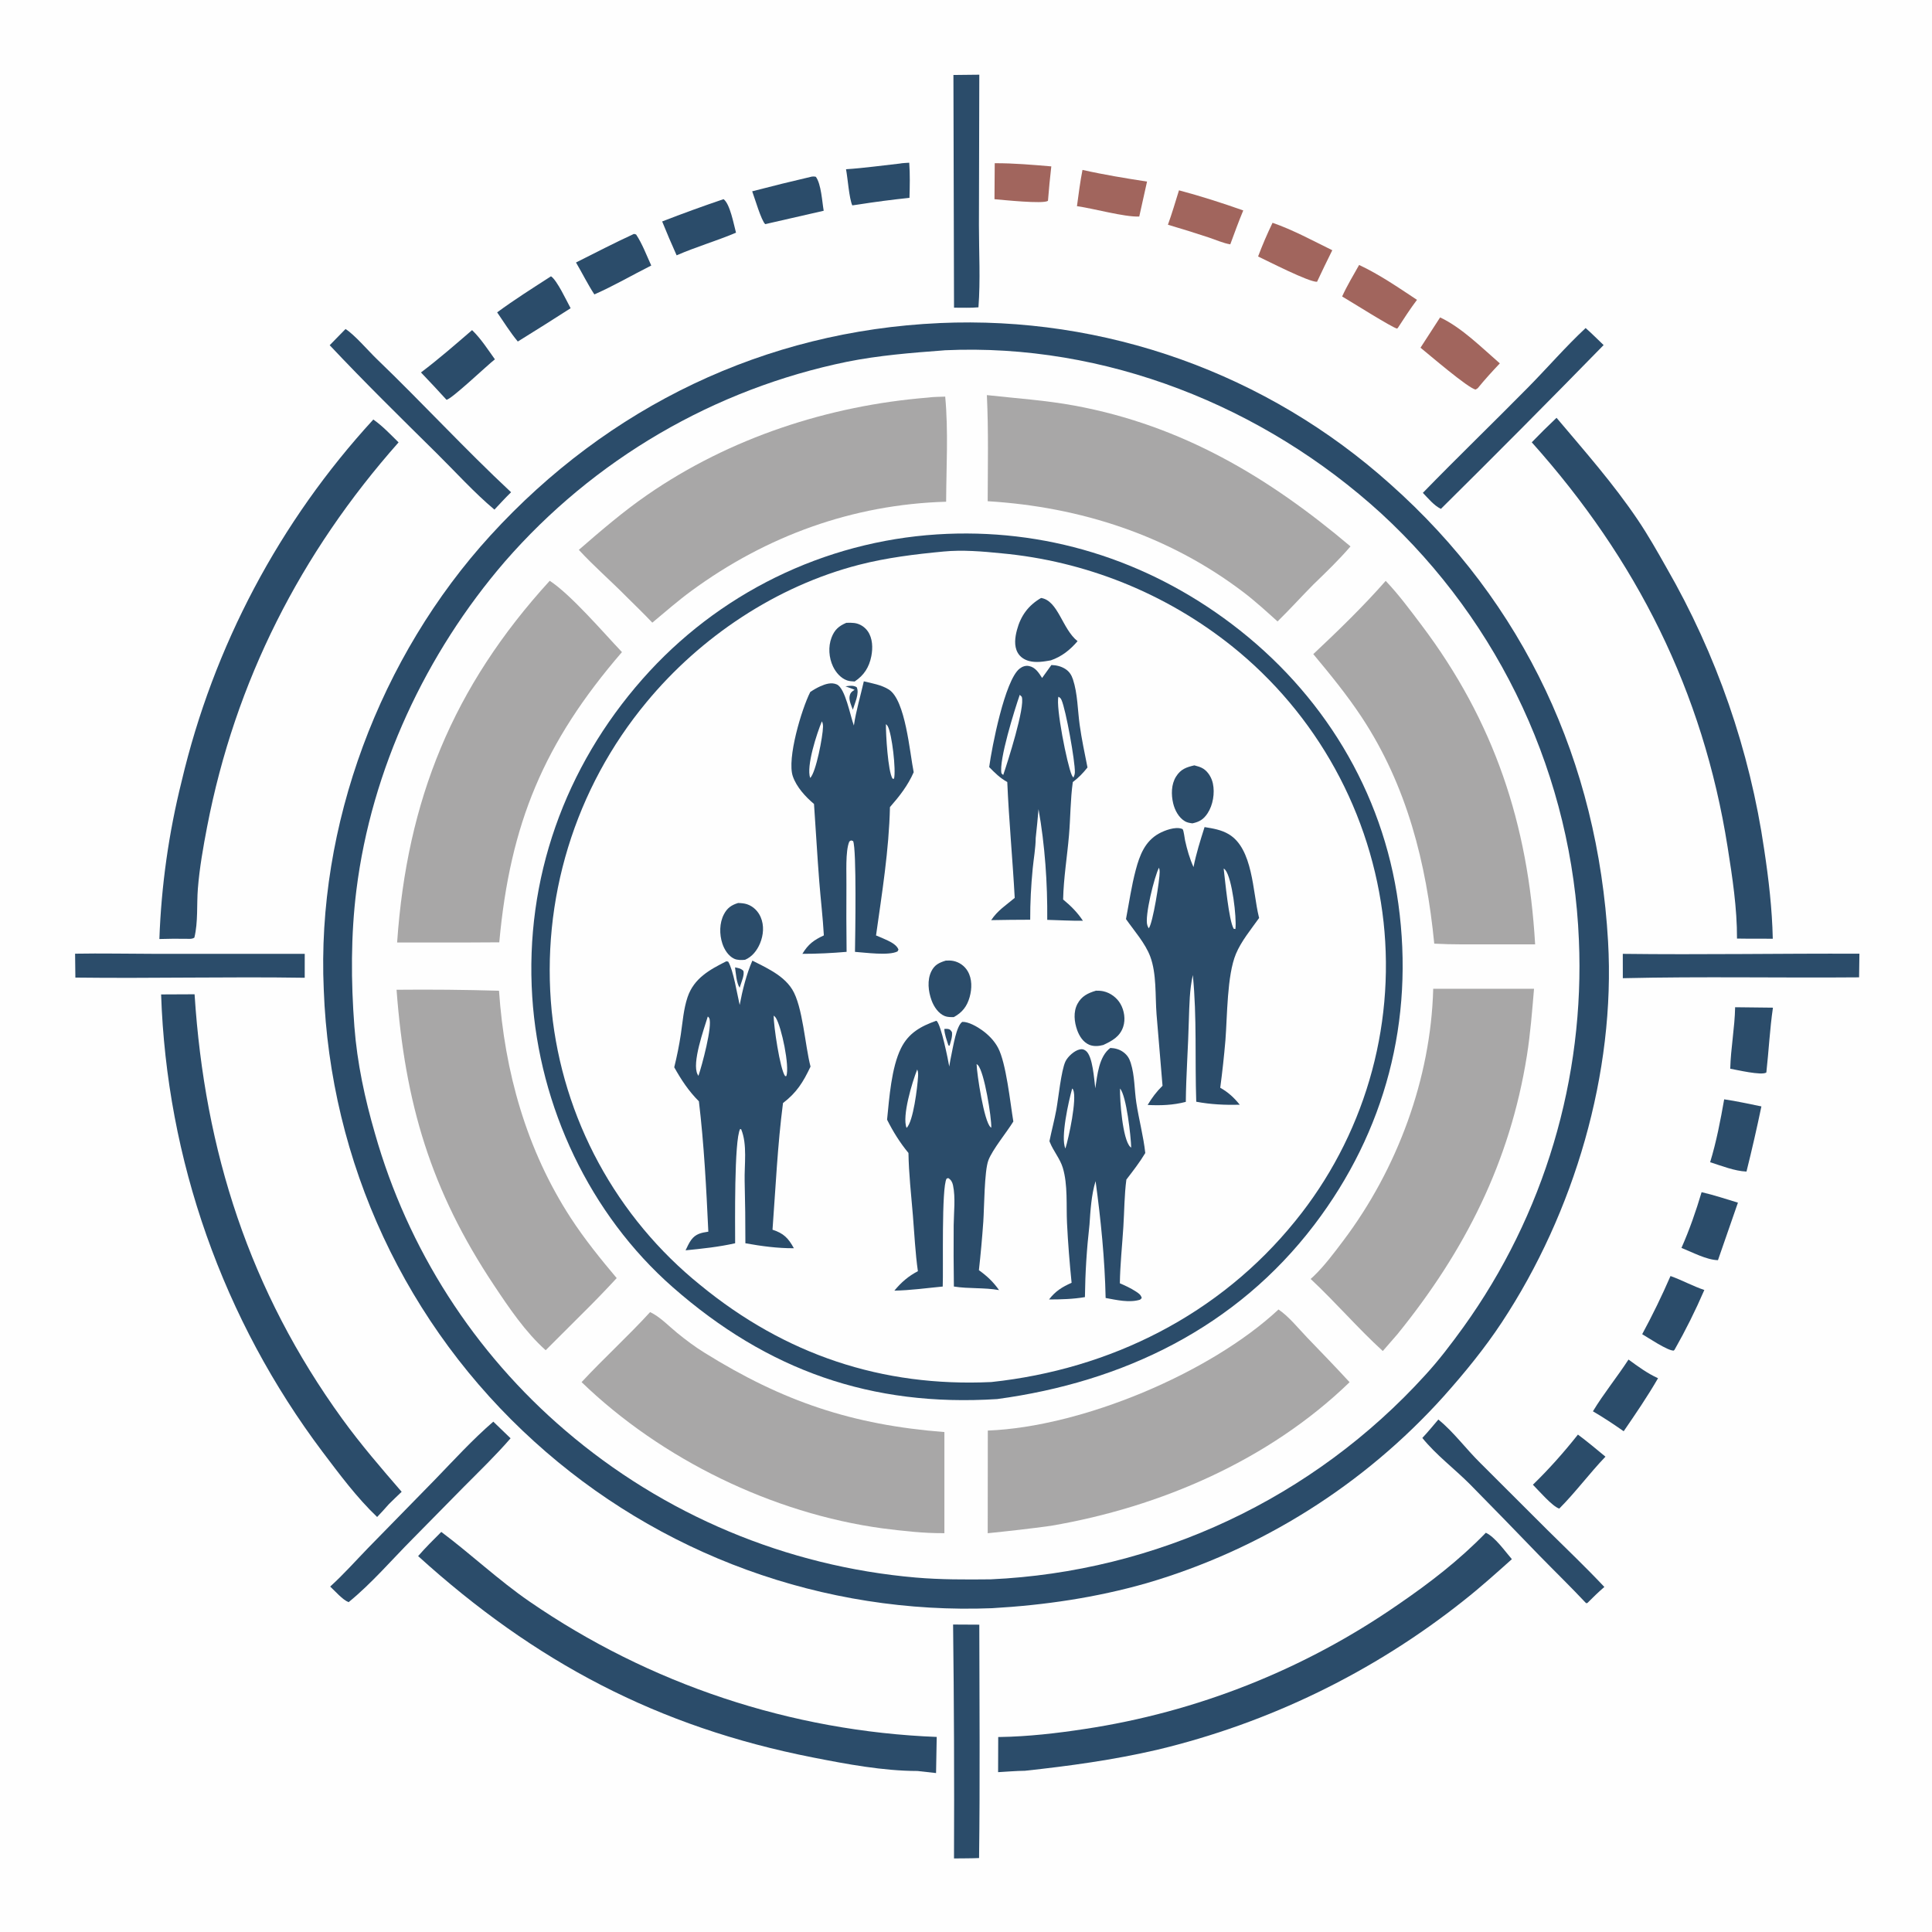 <?xml version="1.0" encoding="utf-8" ?>
<svg xmlns="http://www.w3.org/2000/svg" xmlns:xlink="http://www.w3.org/1999/xlink" width="300" height="300">
	<rect width="100%" height="100%" fill="#333333" stroke="none"/>
	<path fill="#FEFEFE" transform="scale(0.293 0.293)" d="M0 0L1024 0L1024 1024L0 1024L0 0Z"/>
	<path fill="#A1655D" transform="scale(0.293 0.293)" d="M527.169 86.498C537.167 86.455 547.196 87.34 557.151 88.181Q556.105 97.254 555.392 106.36C555.371 106.384 555.355 106.412 555.33 106.433C553.11 108.265 530.588 105.854 527.036 105.568L527.169 86.498Z"/>
	<path fill="#2B4C6A" transform="scale(0.293 0.293)" d="M476.762 86.694C478.365 86.363 480.22 86.378 481.864 86.235C482.308 92.471 482.167 98.605 481.989 104.847Q468.314 106.28 454.73 108.407L451.681 108.844C449.985 105.038 449.296 94.534 448.36 89.69C457.822 89.088 467.333 87.724 476.762 86.694Z"/>
	<path fill="#2B4C6A" transform="scale(0.293 0.293)" d="M863.051 720.513C868.123 724.204 872.959 727.796 878.7 730.409C873.1 740.105 866.822 749.287 860.493 758.513C855.155 754.773 849.821 751.228 844.191 747.942C849.865 738.543 857.04 729.77 863.051 720.513Z"/>
	<path fill="#2B4C6A" transform="scale(0.293 0.293)" d="M430.255 93.59C431.173 93.488 431.5 93.495 432.356 93.682C435.208 97.484 435.683 106.884 436.529 111.695L405.538 118.785C403.424 116.855 399.932 104.828 398.635 101.385Q414.392 97.271 430.255 93.59Z"/>
	<path fill="#2B4C6A" transform="scale(0.293 0.293)" d="M901.787 631.813C908.269 633.296 914.674 635.444 921.043 637.361L910.457 667.851C904.369 667.708 896.818 663.596 891.113 661.342C895.391 651.66 898.773 641.951 901.787 631.813Z"/>
	<path fill="#A1655D" transform="scale(0.293 0.293)" d="M573.682 90.045C585.017 92.604 596.409 94.457 607.885 96.234L603.764 114.766C595.752 115.056 579.727 110.518 570.75 109.255C571.635 102.841 572.422 96.399 573.682 90.045Z"/>
	<path fill="#2B4C6A" transform="scale(0.293 0.293)" d="M919.558 533.798L939.598 534.027C937.93 545.36 937.376 556.986 936.1 568.386C933.599 570.128 920.307 566.951 916.964 566.386C917.243 555.478 919.349 544.688 919.558 533.798Z"/>
	<path fill="#A1655D" transform="scale(0.293 0.293)" d="M720.287 140.423C731.022 145.455 741.093 152.372 750.948 158.908C747.329 163.7 744.095 168.741 740.815 173.767L740.417 174.134C738.2 173.894 715.121 159.327 711.284 157.123C713.886 151.382 717.205 145.919 720.287 140.423Z"/>
	<path fill="#2B4C6A" transform="scale(0.293 0.293)" d="M292.008 146.431C295.207 148.483 300.395 159.682 302.408 163.347Q288.491 172.298 274.415 180.998C270.424 176.173 267.012 170.713 263.472 165.542C272.692 158.747 282.391 152.641 292.008 146.431Z"/>
	<path fill="#2B4C6A" transform="scale(0.293 0.293)" d="M383.451 105.549C386.914 108.029 388.904 119.124 390.055 123.313C379.711 127.7 368.884 130.809 358.59 135.317Q354.582 126.414 350.922 117.363Q367.058 111.103 383.451 105.549Z"/>
	<path fill="#2B4C6A" transform="scale(0.293 0.293)" d="M335.977 123.957L337.099 124.253C340.399 129.207 342.643 135.289 345.137 140.72C335.086 145.77 325.29 151.515 314.99 156.028C311.478 150.655 308.528 144.667 305.262 139.111C315.475 133.975 325.592 128.749 335.977 123.957Z"/>
	<path fill="#2B4C6A" transform="scale(0.293 0.293)" d="M836.248 760.282C841.255 763.998 846.026 768.013 850.832 771.982C842.341 780.854 835.041 790.786 826.368 799.494C822.85 798.537 815.199 789.663 812.383 786.851C821.002 778.48 828.787 769.692 836.248 760.282Z"/>
	<path fill="#A1655D" transform="scale(0.293 0.293)" d="M674.403 118.075C685.242 121.812 695.774 127.573 706.065 132.62Q701.914 140.926 697.984 149.338C693.67 149.541 671.891 138.342 666.742 135.928Q670.172 126.83 674.403 118.075Z"/>
	<path fill="#A1655D" transform="scale(0.293 0.293)" d="M624.819 100.867C636.362 103.922 647.62 107.555 658.881 111.519C656.403 117.435 654.237 123.477 652.006 129.489C648.291 128.903 644.112 127.007 640.502 125.823Q629.786 122.282 618.958 119.099C621.127 113.099 622.924 106.958 624.819 100.867Z"/>
	<path fill="#2B4C6A" transform="scale(0.293 0.293)" d="M250.185 174.954C254.834 179.401 258.532 185.212 262.276 190.424C257.994 193.773 239.389 211.507 236.635 211.877Q229.961 204.542 223.098 197.385C232.471 190.324 241.298 182.608 250.185 174.954Z"/>
	<path fill="#2B4C6A" transform="scale(0.293 0.293)" d="M885.306 676.25C891.41 678.409 897.067 681.595 903.237 683.647Q896.206 699.917 887.452 715.329L887.003 715.767C883.874 715.923 873.385 708.873 870.304 707.072Q878.47 691.985 885.306 676.25Z"/>
	<path fill="#2B4C6A" transform="scale(0.293 0.293)" d="M913.754 582.605C920.355 583.554 926.936 585.058 933.479 586.357Q929.866 603.704 925.574 620.895C919.139 620.594 912.418 617.858 906.31 615.936C909.62 605.141 911.801 593.717 913.754 582.605Z"/>
	<path fill="#A1655D" transform="scale(0.293 0.293)" d="M763.208 168.214C774.652 173.597 785.306 184.295 794.856 192.576C790.803 196.868 786.859 201.162 783.14 205.75L782.048 206.434C778.403 206.052 757 187.637 752.819 184.272L763.208 168.214Z"/>
	<path fill="#2B4C6A" transform="scale(0.293 0.293)" d="M39.795 505.421C53.69 505.169 67.571 505.477 81.466 505.497L161.498 505.51L161.488 518.181C120.996 517.558 80.459 518.587 39.945 518.082L39.795 505.421Z"/>
	<path fill="#2B4C6A" transform="scale(0.293 0.293)" d="M860.022 505.503C901.802 506.039 943.632 505.254 985.422 505.433L985.251 517.959C943.509 518.313 901.781 517.442 860.04 518.41L860.022 505.503Z"/>
	<path fill="#2B4C6A" transform="scale(0.293 0.293)" d="M762.283 752.283C770.514 759.049 776.923 767.871 784.498 775.327L820.014 810.775C830.171 820.824 840.463 830.604 850.253 841.033C847.082 843.734 844.15 846.643 841.2 849.58L840.514 849.574C832.403 840.93 823.923 832.695 815.645 824.215Q797.416 805.285 778.973 786.563C770.721 778.295 761.15 771.156 753.788 762.063C756.738 758.918 759.483 755.562 762.283 752.283Z"/>
	<path fill="#2B4C6A" transform="scale(0.293 0.293)" d="M840.333 173.851C843.605 176.722 846.698 179.878 849.858 182.878Q807.116 226.65 763.632 269.684C759.989 267.955 756.863 264.076 754.063 261.192C772.426 242.33 791.346 224.056 809.825 205.319C820.09 194.91 829.629 183.832 840.333 173.851Z"/>
	<path fill="#2B4C6A" transform="scale(0.293 0.293)" d="M183.119 174.367C187.921 177.393 195.244 186 199.712 190.295C223.773 213.425 246.462 238.115 270.849 260.866C267.812 263.842 264.934 266.974 262.032 270.081C251.227 261.023 241.479 250.166 231.436 240.242C212.307 221.339 193.155 202.539 174.725 182.948L183.119 174.367Z"/>
	<path fill="#2B4C6A" transform="scale(0.293 0.293)" d="M261.436 753.425L270.588 762.243C262.787 771.26 254.211 779.516 245.816 787.968L218.727 815.484C207.633 826.634 196.933 839.176 184.752 849.094C181.523 847.838 177.6 843.206 174.98 840.826C182.003 834.471 188.381 827.285 194.971 820.481L230.581 784.078C240.695 773.63 250.42 762.948 261.436 753.425Z"/>
	<path fill="#2B4C6A" transform="scale(0.293 0.293)" d="M505.282 39.738L518.996 39.589L518.798 119.331C518.796 133.824 519.638 148.401 518.542 162.867C514.308 163.266 509.857 163.027 505.595 163.061L505.282 39.738Z"/>
	<path fill="#2B4C6A" transform="scale(0.293 0.293)" d="M505.103 860.942L518.995 861.015C519.067 902.23 519.402 943.488 518.871 984.698C514.455 984.892 510.009 984.85 505.588 984.907Q505.851 922.923 505.103 860.942Z"/>
	<path fill="#2B4C6A" transform="scale(0.293 0.293)" d="M787.443 812.304C792.377 814.593 797.659 822.199 801.236 826.308C792.87 833.787 784.481 841.324 775.665 848.274Q771.205 851.817 766.651 855.236Q762.096 858.656 757.45 861.95Q752.803 865.243 748.069 868.409Q743.334 871.575 738.515 874.61Q733.696 877.645 728.795 880.548Q723.895 883.45 718.917 886.218Q713.939 888.985 708.888 891.616Q703.836 894.246 698.715 896.738Q693.593 899.229 688.405 901.58Q683.218 903.931 677.968 906.139Q672.718 908.347 667.409 910.411Q662.101 912.475 656.738 914.393Q651.376 916.311 645.962 918.082Q640.549 919.853 635.09 921.475Q629.63 923.098 624.129 924.57Q618.627 926.043 613.087 927.365C590.03 932.712 566.724 935.903 543.214 938.441C538.469 938.504 533.697 938.91 528.958 939.18L529.017 920.561L529.948 920.55C544.839 920.315 560.023 918.572 574.728 916.327Q580.308 915.486 585.862 914.486Q591.417 913.485 596.94 912.327Q602.463 911.169 607.951 909.853Q613.439 908.537 618.887 907.066Q624.335 905.594 629.739 903.967Q635.143 902.341 640.498 900.56Q645.853 898.78 651.156 896.848Q656.458 894.915 661.703 892.832Q666.948 890.749 672.131 888.517Q677.314 886.286 682.432 883.906Q687.549 881.528 692.597 879.003Q697.644 876.479 702.617 873.812Q707.591 871.145 712.486 868.337Q717.381 865.529 722.194 862.582Q727.007 859.635 731.734 856.552Q736.461 853.47 741.098 850.253C757.794 838.826 773.335 826.83 787.443 812.304Z"/>
	<path fill="#2B4C6A" transform="scale(0.293 0.293)" d="M197.849 222.33C202.776 225.785 206.957 230.24 211.226 234.453C159.303 293.085 124.633 361.047 109.772 438.125C107.688 448.934 105.739 459.959 104.864 470.936C104.189 479.409 105.036 488.677 103.006 496.915C101.653 497.75 100.695 497.533 99.125 497.541Q91.793 497.407 84.464 497.645Q84.842 487.076 85.77 476.541Q86.699 466.006 88.177 455.534Q89.655 445.062 91.677 434.681Q93.699 424.301 96.261 414.04Q97.835 407.368 99.621 400.75Q101.407 394.131 103.404 387.574Q105.4 381.016 107.606 374.525Q109.811 368.034 112.222 361.617Q114.634 355.2 117.249 348.864Q119.864 342.527 122.68 336.277Q125.497 330.027 128.511 323.871Q131.526 317.714 134.736 311.657Q137.945 305.6 141.347 299.648Q144.749 293.697 148.339 287.857Q151.929 282.017 155.703 276.295Q159.478 270.573 163.434 264.974Q167.39 259.375 171.522 253.906Q175.655 248.436 179.96 243.102Q184.265 237.767 188.739 232.573Q193.212 227.379 197.849 222.33Z"/>
	<path fill="#2B4C6A" transform="scale(0.293 0.293)" d="M233.868 811.859C249.762 823.769 264.218 837.469 280.61 848.75Q283.577 850.792 286.579 852.781Q289.581 854.77 292.617 856.706Q295.654 858.641 298.724 860.523Q301.794 862.406 304.897 864.233Q308 866.061 311.135 867.834Q314.269 869.607 317.435 871.324Q320.6 873.041 323.795 874.703Q326.99 876.364 330.214 877.969Q333.438 879.574 336.689 881.121Q339.941 882.669 343.219 884.16Q346.498 885.65 349.802 887.082Q353.106 888.515 356.435 889.889Q359.763 891.263 363.116 892.578Q366.468 893.893 369.844 895.149Q373.219 896.405 376.615 897.601Q380.012 898.797 383.429 899.934Q386.846 901.07 390.283 902.146Q393.72 903.222 397.175 904.237Q400.63 905.252 404.103 906.207Q407.575 907.161 411.064 908.054Q414.552 908.947 418.056 909.778Q421.56 910.61 425.078 911.379Q428.596 912.149 432.127 912.857Q435.658 913.564 439.201 914.209Q442.744 914.855 446.298 915.437Q449.852 916.02 453.415 916.54Q456.978 917.06 460.55 917.518Q464.122 917.975 467.702 918.369Q471.282 918.764 474.867 919.095Q478.453 919.426 482.045 919.694Q485.636 919.962 489.231 920.167Q492.827 920.372 496.425 920.513L496.077 939.657L486.272 938.562C467.938 938.53 448.743 934.92 430.799 931.393C348.491 915.216 283.521 880.801 221.593 824.677C225.477 820.194 229.673 816.046 233.868 811.859Z"/>
	<path fill="#2B4C6A" transform="scale(0.293 0.293)" d="M85.381 527.014L103.118 526.933C108.45 610.04 132.281 684.201 181.431 752.033C191.185 765.493 201.999 778.035 212.866 790.593C210.557 792.73 208.33 794.971 206.071 797.163C204.064 799.484 201.969 801.717 199.868 803.954C189.03 793.62 179.959 781.354 170.939 769.441Q168.486 766.181 166.095 762.874Q163.705 759.567 161.378 756.215Q159.051 752.864 156.788 749.468Q154.526 746.072 152.329 742.634Q150.132 739.196 148.001 735.716Q145.87 732.237 143.806 728.717Q141.742 725.197 139.745 721.639Q137.749 718.08 135.82 714.484Q133.892 710.888 132.033 707.256Q130.174 703.624 128.385 699.957Q126.596 696.289 124.877 692.589Q123.158 688.888 121.51 685.156Q119.862 681.423 118.286 677.659Q116.71 673.896 115.206 670.103Q113.702 666.31 112.271 662.488Q110.839 658.667 109.482 654.82Q108.124 650.972 106.839 647.099Q105.555 643.226 104.345 639.329Q103.135 635.432 102 631.513Q100.865 627.594 99.805 623.654Q98.745 619.714 97.76 615.754Q96.775 611.794 95.867 607.816Q94.958 603.838 94.125 599.844Q93.293 595.849 92.537 591.84Q91.781 587.83 91.101 583.807Q90.422 579.783 89.82 575.748Q89.217 571.712 88.692 567.666Q88.167 563.619 87.719 559.564Q87.272 555.508 86.902 551.445Q86.531 547.381 86.239 543.311Q85.947 539.241 85.732 535.167Q85.518 531.092 85.381 527.014Z"/>
	<path fill="#2B4C6A" transform="scale(0.293 0.293)" d="M824.91 221.423C839.863 239.158 854.996 256.257 868.004 275.565C873.488 283.706 878.326 292.265 883.152 300.808Q885.635 305.118 888.015 309.485Q890.395 313.852 892.671 318.274Q894.948 322.696 897.119 327.171Q899.29 331.645 901.355 336.17Q903.421 340.695 905.378 345.267Q907.336 349.839 909.185 354.456Q911.034 359.073 912.773 363.733Q914.513 368.392 916.142 373.092Q917.771 377.791 919.289 382.527Q920.806 387.264 922.211 392.035Q923.617 396.806 924.909 401.608Q926.201 406.411 927.38 411.243Q928.558 416.075 929.622 420.934Q930.686 425.792 931.635 430.675Q932.584 435.557 933.417 440.46Q934.251 445.363 934.968 450.285C937.34 465.952 939.16 481.636 939.513 497.491L926.745 497.48L920.548 497.409C920.62 481.298 918.079 464.779 915.571 448.903C902.524 366.321 867.284 296.444 811.776 234.409Q818.198 227.769 824.91 221.423Z"/>
	<path fill="#2B4C6A" transform="scale(0.293 0.293)" d="M497.896 171.221C497.948 171.216 498.001 171.211 498.053 171.208Q502.11 171.027 506.17 170.944Q510.23 170.861 514.29 170.877Q518.351 170.893 522.41 171.007Q526.469 171.121 530.524 171.333Q534.58 171.546 538.629 171.856Q542.677 172.167 546.718 172.576Q550.758 172.984 554.787 173.491Q558.816 173.997 562.831 174.601Q566.847 175.205 570.847 175.906Q574.846 176.607 578.828 177.405Q582.81 178.203 586.771 179.097Q590.732 179.991 594.67 180.98Q598.609 181.97 602.522 183.055Q606.435 184.14 610.321 185.319Q614.206 186.499 618.062 187.772Q621.918 189.045 625.742 190.412Q629.566 191.778 633.356 193.236Q637.146 194.695 640.899 196.245Q644.652 197.795 648.367 199.435Q652.082 201.076 655.755 202.806Q659.429 204.536 663.06 206.354Q666.691 208.173 670.276 210.079Q673.862 211.985 677.401 213.977Q680.939 215.969 684.428 218.047Q687.917 220.124 691.355 222.286Q694.793 224.447 698.177 226.691Q701.561 228.935 704.891 231.26Q708.219 233.586 711.491 235.991Q714.763 238.397 717.975 240.881Q721.188 243.365 724.339 245.926Q727.49 248.487 730.578 251.124Q733.667 253.76 736.69 256.471C807.94 319.719 846.767 404.029 852.215 498.896C856.223 568.67 834.249 642.65 795.939 700.753C786.802 714.61 776.139 727.634 765.104 740.011Q763.136 742.198 761.131 744.35Q759.125 746.502 757.083 748.619Q755.041 750.737 752.962 752.818Q750.884 754.9 748.77 756.945Q746.656 758.991 744.506 761Q742.357 763.008 740.174 764.979Q737.99 766.951 735.773 768.884Q733.555 770.817 731.305 772.712Q729.055 774.606 726.772 776.462Q724.489 778.317 722.175 780.133Q719.86 781.949 717.515 783.724Q715.169 785.5 712.793 787.234Q710.417 788.969 708.012 790.662Q705.607 792.356 703.172 794.007Q700.738 795.659 698.275 797.268Q695.813 798.877 693.323 800.444Q690.833 802.01 688.316 803.534Q685.8 805.057 683.257 806.536Q680.715 808.016 678.147 809.451Q675.579 810.887 672.987 812.277Q670.395 813.668 667.779 815.014Q665.163 816.36 662.525 817.66Q659.886 818.961 657.225 820.216Q654.565 821.47 651.883 822.679Q649.201 823.887 646.498 825.049Q643.796 826.211 641.073 827.326Q638.351 828.441 635.61 829.509Q632.869 830.577 630.11 831.598Q627.351 832.618 624.575 833.591Q621.799 834.563 619.006 835.488Q616.213 836.412 613.405 837.288Q610.597 838.165 607.774 838.992C580.825 846.698 553.628 850.681 525.691 852.29Q521.559 852.45 517.424 852.509Q513.289 852.568 509.153 852.528Q505.018 852.487 500.885 852.346Q496.752 852.205 492.624 851.964Q488.495 851.723 484.374 851.381Q480.252 851.04 476.14 850.599Q472.029 850.159 467.929 849.618Q463.829 849.078 459.743 848.438Q455.657 847.799 451.588 847.06Q447.519 846.322 443.469 845.485Q439.419 844.648 435.391 843.714Q431.363 842.779 427.358 841.747Q423.353 840.715 419.375 839.586Q415.397 838.457 411.447 837.232Q407.497 836.008 403.578 834.687Q399.659 833.367 395.773 831.952Q391.887 830.538 388.036 829.029Q384.186 827.52 380.373 825.919Q376.56 824.318 372.788 822.624Q369.015 820.931 365.284 819.147Q361.553 817.362 357.867 815.488Q354.18 813.614 350.541 811.651Q346.901 809.688 343.309 807.637Q339.718 805.587 336.178 803.45Q332.637 801.313 329.15 799.091Q325.662 796.868 322.229 794.562Q318.796 792.256 315.42 789.868Q312.044 787.479 308.727 785.01Q305.41 782.54 302.154 779.991Q298.898 777.441 295.705 774.814Q292.511 772.186 289.382 769.482Q286.253 766.778 283.191 763.999Q280.046 761.154 276.974 758.232Q273.901 755.31 270.902 752.312Q267.904 749.314 264.981 746.242Q262.058 743.17 259.212 740.026Q256.367 736.882 253.601 733.668Q250.835 730.454 248.15 727.172Q245.465 723.89 242.862 720.542Q240.26 717.194 237.742 713.782Q235.224 710.37 232.792 706.897Q230.36 703.423 228.016 699.89Q225.671 696.357 223.416 692.766Q221.16 689.175 218.995 685.53Q216.829 681.884 214.756 678.185Q212.682 674.486 210.701 670.737Q208.721 666.988 206.834 663.19Q204.947 659.392 203.156 655.549Q201.365 651.705 199.67 647.818Q197.976 643.931 196.379 640.003Q194.781 636.075 193.283 632.109Q191.784 628.142 190.385 624.139Q188.986 620.136 187.687 616.1Q186.388 612.063 185.19 607.995Q183.993 603.928 182.897 599.831Q181.801 595.735 180.808 591.613Q179.814 587.49 178.924 583.344Q178.034 579.198 177.248 575.032Q176.461 570.865 175.779 566.68Q175.097 562.495 174.52 558.294Q173.942 554.093 173.47 549.879Q172.997 545.665 172.63 541.44Q172.263 537.216 172.001 532.984Q171.74 528.751 171.584 524.514C167.635 437.438 201.366 347.866 259.963 283.726C322.357 215.431 405.278 175.391 497.896 171.221Z"/>
	<path fill="#FEFEFE" transform="scale(0.293 0.293)" d="M499.84 185.713C500.336 185.636 500.131 185.655 500.68 185.63C585.645 181.724 669.608 215.159 732.039 272.155Q734.977 274.861 737.849 277.639Q740.72 280.417 743.522 283.264Q746.324 286.112 749.055 289.027Q751.787 291.942 754.446 294.923Q757.105 297.905 759.69 300.951Q762.275 303.996 764.785 307.105Q767.294 310.213 769.727 313.382Q772.159 316.551 774.513 319.778Q776.867 323.006 779.142 326.29Q781.416 329.575 783.609 332.914Q785.801 336.253 787.912 339.646Q790.022 343.038 792.048 346.48Q794.075 349.923 796.016 353.415Q797.957 356.906 799.812 360.444Q801.667 363.983 803.435 367.565Q805.202 371.148 806.882 374.773Q808.561 378.397 810.151 382.062Q811.74 385.727 813.24 389.43Q814.739 393.133 816.147 396.872Q817.555 400.61 818.871 404.382Q820.186 408.154 821.409 411.957Q822.632 415.761 823.761 419.593Q824.891 423.425 825.925 427.283Q826.96 431.142 827.9 435.024Q828.84 438.907 829.684 442.812Q830.528 446.717 831.277 450.641Q832.025 454.565 832.676 458.507Q833.328 462.448 833.883 466.404Q834.437 470.36 834.895 474.329Q835.352 478.298 835.712 482.276Q836.072 486.255 836.334 490.241Q836.597 494.227 836.761 498.219Q836.907 501.623 836.982 505.028Q837.057 508.434 837.062 511.841Q837.066 515.248 836.999 518.654Q836.933 522.06 836.796 525.464Q836.658 528.867 836.45 532.268Q836.242 535.668 835.963 539.063Q835.684 542.459 835.335 545.847Q834.986 549.236 834.566 552.617Q834.146 555.997 833.656 559.369Q833.166 562.74 832.606 566.1Q832.046 569.461 831.416 572.809Q830.786 576.157 830.087 579.491Q829.388 582.825 828.619 586.144Q827.851 589.463 827.013 592.765Q826.176 596.067 825.27 599.351Q824.364 602.635 823.39 605.899Q822.416 609.164 821.374 612.407Q820.333 615.651 819.224 618.872Q818.115 622.093 816.939 625.291Q815.764 628.488 814.522 631.66Q813.28 634.832 811.972 637.978Q810.664 641.124 809.292 644.242Q807.919 647.359 806.481 650.448Q805.044 653.537 803.543 656.595Q802.042 659.653 800.477 662.679Q798.912 665.705 797.285 668.698Q795.658 671.691 793.969 674.649Q792.28 677.608 790.53 680.531Q788.779 683.453 786.969 686.339Q785.158 689.224 783.288 692.072Q781.417 694.919 779.488 697.727Q777.559 700.535 775.572 703.302C769.194 712.112 762.571 720.894 755.189 728.898Q752.445 731.914 749.628 734.862Q746.811 737.809 743.922 740.687Q741.033 743.564 738.074 746.37Q735.115 749.175 732.088 751.907Q729.062 754.639 725.968 757.296Q722.875 759.953 719.718 762.532Q716.56 765.112 713.34 767.613Q710.12 770.115 706.84 772.536Q703.559 774.958 700.22 777.298Q696.881 779.638 693.485 781.895Q690.09 784.152 686.639 786.325Q683.189 788.498 679.687 790.586Q676.184 792.673 672.631 794.674Q669.079 796.675 665.478 798.588Q661.877 800.5 658.23 802.324Q654.583 804.148 650.892 805.881Q647.202 807.615 643.47 809.257Q639.738 810.899 635.966 812.449Q632.195 813.999 628.386 815.455Q624.578 816.912 620.735 818.274Q616.892 819.637 613.017 820.905Q609.141 822.172 605.236 823.344Q601.331 824.516 597.398 825.592Q593.465 826.667 589.506 827.646Q585.548 828.625 581.567 829.505Q577.586 830.386 573.584 831.169Q569.583 831.952 565.563 832.636Q561.543 833.32 557.508 833.905Q553.473 834.49 549.425 834.976Q545.376 835.461 541.317 835.847Q537.258 836.233 533.191 836.519Q529.123 836.805 525.05 836.991C511.782 837.131 498.407 837.184 485.179 836.032Q481.996 835.755 478.818 835.416Q475.641 835.077 472.471 834.677Q469.3 834.276 466.138 833.814Q462.977 833.353 459.824 832.829Q456.672 832.306 453.53 831.722Q450.389 831.138 447.259 830.492Q444.13 829.847 441.013 829.141Q437.897 828.436 434.794 827.67Q431.692 826.903 428.605 826.077Q425.519 825.251 422.449 824.365Q419.378 823.479 416.326 822.534Q413.274 821.588 410.24 820.584Q407.207 819.579 404.194 818.516Q401.18 817.453 398.188 816.331Q395.196 815.21 392.226 814.031Q389.256 812.851 386.31 811.614Q383.364 810.378 380.442 809.084Q377.52 807.79 374.624 806.44Q371.728 805.09 368.858 803.683Q365.989 802.277 363.147 800.816Q360.306 799.354 357.493 797.838Q354.681 796.321 351.898 794.75Q349.115 793.179 346.364 791.555Q343.612 789.93 340.892 788.253Q338.173 786.575 335.486 784.845Q332.8 783.115 330.147 781.333Q327.495 779.551 324.878 777.718Q322.26 775.885 319.679 774.001Q317.098 772.118 314.553 770.184Q312.009 768.251 309.503 766.269Q306.997 764.286 304.53 762.256Q302.062 760.225 299.635 758.147Q297.382 756.222 295.165 754.256Q292.947 752.291 290.766 750.284Q288.585 748.278 286.441 746.232Q284.298 744.187 282.192 742.102Q280.086 740.017 278.019 737.894Q275.952 735.771 273.924 733.61Q271.896 731.449 269.908 729.252Q267.92 727.054 265.973 724.82Q264.025 722.587 262.119 720.317Q260.214 718.048 258.35 715.745Q256.486 713.441 254.664 711.104Q252.843 708.766 251.065 706.396Q249.287 704.025 247.552 701.622Q245.818 699.219 244.128 696.785Q242.438 694.351 240.793 691.886Q239.148 689.422 237.548 686.927Q235.949 684.432 234.396 681.909Q232.842 679.385 231.335 676.834Q229.828 674.282 228.369 671.703Q226.909 669.125 225.497 666.519Q224.085 663.914 222.72 661.284Q221.356 658.653 220.041 655.998Q218.725 653.342 217.458 650.664Q216.192 647.985 214.974 645.283Q213.757 642.581 212.59 639.857Q211.422 637.134 210.305 634.389Q209.187 631.645 208.121 628.88Q207.054 626.115 206.038 623.332Q205.022 620.548 204.058 617.746Q203.093 614.944 202.18 612.125Q201.267 609.306 200.406 606.47Q199.545 603.635 198.736 600.784C193.353 582.293 189.285 563.343 187.815 544.111C185.974 520.011 185.893 495.607 188.894 471.596C196.867 407.782 225.745 346.13 267.588 297.593Q269.78 295.073 272.023 292.599Q274.266 290.124 276.559 287.696Q278.853 285.268 281.195 282.887Q283.537 280.506 285.927 278.173Q288.317 275.841 290.755 273.557Q293.192 271.274 295.675 269.041Q298.158 266.807 300.687 264.625Q303.215 262.443 305.787 260.313Q308.36 258.183 310.975 256.105Q313.59 254.028 316.247 252.004Q318.904 249.981 321.602 248.012Q324.3 246.043 327.037 244.13Q329.774 242.216 332.55 240.359Q335.326 238.502 338.139 236.701Q340.952 234.901 343.801 233.158Q346.651 231.416 349.535 229.732Q352.419 228.048 355.337 226.423Q358.255 224.798 361.205 223.233Q364.155 221.668 367.137 220.163Q370.119 218.658 373.131 217.215Q376.142 215.771 379.183 214.39Q382.224 213.008 385.292 211.688Q388.36 210.369 391.454 209.112Q394.549 207.856 397.668 206.662Q400.787 205.469 403.93 204.34Q407.073 203.21 410.239 202.145Q413.404 201.08 416.591 200.08Q419.777 199.079 422.984 198.144Q426.19 197.209 429.414 196.339Q432.639 195.47 435.881 194.666Q439.122 193.863 442.38 193.125Q445.637 192.388 448.909 191.717C465.709 188.356 482.782 186.986 499.84 185.713Z"/>
	<path fill="#A8A7A7" transform="scale(0.293 0.293)" d="M759.551 524.021L812.979 524.019C811.963 535.905 811.073 547.713 809.193 559.508C800.202 615.901 776.376 662.92 740.642 707.018Q736.766 711.534 732.832 716C719.513 703.846 707.788 690.108 694.595 677.802Q695.307 677.19 695.985 676.541C701.909 670.871 706.981 664.041 711.91 657.502C740.493 619.583 758.306 571.6 759.551 524.021Z"/>
	<path fill="#A8A7A7" transform="scale(0.293 0.293)" d="M210.162 524.538Q237.316 524.262 264.459 525.054C267.373 567.787 278.99 609.424 302.543 645.57C309.831 656.756 318.236 667.152 326.83 677.346Q317.525 687.421 307.75 697.041L289.19 715.577C278.363 705.89 269.763 693.104 261.752 681.069C228.219 630.7 214.648 584.541 210.162 524.538Z"/>
	<path fill="#A8A7A7" transform="scale(0.293 0.293)" d="M734.37 307.845C741.252 315.088 747.186 323.121 753.2 331.082C791.888 382.3 809.893 436.8 813.563 500.489L775.333 500.489C770.239 500.504 765.191 500.35 760.105 500.101C755.93 457.415 745.596 416.446 721.756 380.247C713.957 368.404 705.058 357.538 695.999 346.656C709.225 334.222 722.378 321.484 734.37 307.845Z"/>
	<path fill="#A8A7A7" transform="scale(0.293 0.293)" d="M344.536 695.369C349.754 697.813 354.399 702.738 358.848 706.377C363.446 710.137 368.283 713.738 373.328 716.878C414.971 742.798 451.659 755.127 500.499 758.945L500.494 812.53C489.523 812.622 478.616 811.353 467.75 809.989C409.41 802.061 350.605 773.396 308.219 732.476C320.007 719.799 332.863 708.132 344.536 695.369Z"/>
	<path fill="#A8A7A7" transform="scale(0.293 0.293)" d="M291.336 307.8C302.494 315.051 319.8 335.247 329.613 345.591C288.272 393.522 270.337 436.416 264.597 499.401L248.643 499.486L210.46 499.488C215.702 423.838 240.014 364.025 291.336 307.8Z"/>
	<path fill="#A8A7A7" transform="scale(0.293 0.293)" d="M677.561 693.981C683.148 697.768 687.915 703.826 692.613 708.72C700.199 716.623 707.826 724.446 715.232 732.522C672.626 773.773 615.047 798.699 557.045 808.606C545.854 810.173 534.686 811.407 523.449 812.553L523.5 758.145C573.291 756.232 641.279 727.788 677.561 693.981Z"/>
	<path fill="#A8A7A7" transform="scale(0.293 0.293)" d="M523.006 209.391C538.65 211.135 554.074 212.112 569.6 214.985C626.303 225.477 672.241 252.806 715.714 289.582C709.57 296.7 702.83 303.225 696.062 309.741C689.666 316.221 683.564 322.954 677.057 329.338C671.151 324.035 665.34 318.687 659.017 313.876C619.501 283.809 572.64 268.601 523.43 265.626C523.501 246.893 523.892 228.105 523.006 209.391Z"/>
	<path fill="#A8A7A7" transform="scale(0.293 0.293)" d="M491.799 210.703C494.734 210.27 497.948 210.348 500.925 210.192C502.641 228.43 501.497 247.55 501.413 265.897C451.992 267.322 406.205 283.961 366.415 313.149C359.264 318.394 352.519 324.312 345.7 329.982C341.18 325.203 336.412 320.624 331.75 315.98C323.542 307.675 314.66 300.006 306.763 291.404C318.502 281.211 330.355 271.026 343.165 262.184C386.856 232.026 439.066 214.956 491.799 210.703Z"/>
	<path fill="#2B4C6A" transform="scale(0.293 0.293)" d="M496.615 283.21C553.3 279.615 607.389 296.434 652.667 330.626C700.711 366.907 732.845 419.127 741.083 479.027C749.564 540.693 734.257 599.516 696.56 649.063C655.092 703.566 595.373 732.4 528.483 741.455C461.838 745.686 406.79 726.318 356.531 682.17C312.486 643.482 285.818 586.451 282.069 528.243C278.052 465.867 299.325 406.553 340.541 359.829Q342.383 357.737 344.277 355.691Q346.17 353.644 348.113 351.645Q350.056 349.646 352.047 347.695Q354.038 345.743 356.077 343.842Q358.115 341.94 360.2 340.089Q362.284 338.238 364.414 336.439Q366.543 334.639 368.716 332.893Q370.889 331.146 373.104 329.453Q375.319 327.76 377.575 326.122Q379.83 324.484 382.126 322.902Q384.421 321.32 386.754 319.795Q389.088 318.269 391.458 316.802Q393.828 315.334 396.234 313.925Q398.639 312.516 401.078 311.166Q403.518 309.816 405.989 308.526Q408.461 307.237 410.963 306.008Q413.466 304.78 415.998 303.613Q418.53 302.446 421.089 301.342Q423.649 300.238 426.235 299.196Q428.821 298.155 431.432 297.178Q434.043 296.2 436.677 295.287Q439.311 294.374 441.966 293.526Q444.622 292.677 447.298 291.894Q449.973 291.111 452.667 290.394Q455.361 289.677 458.072 289.026Q460.783 288.376 463.509 287.792Q466.235 287.207 468.974 286.69Q471.714 286.173 474.465 285.723Q477.216 285.274 479.978 284.892Q482.739 284.509 485.509 284.195Q488.279 283.881 491.056 283.634Q493.833 283.388 496.615 283.21Z"/>
	<path fill="#FEFEFE" transform="scale(0.293 0.293)" d="M500.034 292.29C510.006 291.314 520.72 292.222 530.677 293.229Q534.83 293.611 538.966 294.144Q543.102 294.677 547.216 295.359Q551.329 296.042 555.416 296.874Q559.502 297.705 563.556 298.685Q567.609 299.664 571.625 300.79Q575.64 301.917 579.612 303.188Q583.583 304.459 587.506 305.874Q591.429 307.289 595.298 308.845Q599.167 310.401 602.977 312.097Q606.787 313.793 610.532 315.626Q614.278 317.459 617.955 319.427Q621.631 321.395 625.234 323.495Q628.837 325.595 632.361 327.825Q635.885 330.054 639.326 332.411Q642.767 334.767 646.119 337.246Q649.472 339.726 652.733 342.326Q654.824 343.999 656.873 345.722Q658.923 347.445 660.929 349.219Q662.936 350.992 664.898 352.814Q666.86 354.636 668.777 356.506Q670.694 358.375 672.564 360.292Q674.435 362.208 676.258 364.169Q678.08 366.131 679.854 368.137Q681.629 370.142 683.353 372.191Q685.077 374.24 686.75 376.33Q688.424 378.421 690.045 380.552Q691.667 382.683 693.235 384.853Q694.804 387.023 696.319 389.231Q697.834 391.439 699.294 393.683Q700.754 395.928 702.159 398.208Q703.564 400.487 704.912 402.801Q706.26 405.115 707.551 407.461Q708.842 409.807 710.075 412.184Q711.308 414.561 712.482 416.967Q713.656 419.374 714.771 421.808Q715.886 424.243 716.94 426.704Q717.995 429.166 718.989 431.652Q719.983 434.139 720.915 436.649Q721.848 439.159 722.718 441.691Q723.589 444.224 724.396 446.777Q725.204 449.329 725.95 451.901Q726.695 454.473 727.376 457.063Q728.058 459.652 728.676 462.258Q729.293 464.863 729.847 467.483Q730.401 470.103 730.89 472.736Q731.379 475.369 731.803 478.012Q732.228 480.656 732.587 483.31Q732.946 485.963 733.24 488.625Q733.525 491.258 733.745 493.898Q733.965 496.538 734.12 499.182Q734.275 501.826 734.364 504.473Q734.454 507.121 734.478 509.769Q734.502 512.418 734.461 515.066Q734.42 517.715 734.314 520.361Q734.207 523.008 734.036 525.651Q733.864 528.294 733.627 530.932Q733.39 533.571 733.089 536.202Q732.787 538.834 732.42 541.457Q732.053 544.08 731.622 546.694Q731.191 549.307 730.695 551.909Q730.2 554.511 729.64 557.1Q729.081 559.689 728.458 562.263Q727.834 564.838 727.148 567.396Q726.461 569.954 725.712 572.495Q724.962 575.035 724.15 577.556Q723.338 580.078 722.465 582.578Q721.591 585.079 720.655 587.557Q719.72 590.035 718.724 592.489Q717.728 594.944 716.672 597.373Q715.615 599.802 714.499 602.204Q713.383 604.606 712.209 606.98Q711.034 609.354 709.801 611.698Q708.568 614.042 707.277 616.356Q705.987 618.669 704.64 620.949Q703.292 623.23 701.889 625.476Q700.486 627.723 699.028 629.935Q697.57 632.146 696.058 634.321Q694.546 636.495 692.981 638.632Q691.416 640.769 689.798 642.866Q688.181 644.964 686.512 647.021C646.3 696.804 588.506 725.682 525.385 732.432C467.361 735.152 416.081 717.881 371.185 681.078Q369.123 679.414 367.102 677.7Q365.082 675.986 363.104 674.223Q361.127 672.46 359.193 670.648Q357.26 668.837 355.371 666.978Q353.483 665.12 351.641 663.215Q349.8 661.31 348.005 659.361Q346.211 657.411 344.465 655.418Q342.72 653.425 341.024 651.389Q339.328 649.354 337.683 647.277Q336.037 645.2 334.444 643.083Q332.85 640.966 331.31 638.811Q329.769 636.655 328.282 634.463Q326.795 632.27 325.362 630.041Q323.929 627.812 322.552 625.549Q321.175 623.285 319.854 620.988Q318.533 618.692 317.269 616.363Q316.005 614.034 314.799 611.675Q313.593 609.316 312.446 606.928Q311.298 604.54 310.21 602.124Q309.122 599.708 308.094 597.266Q307.065 594.824 306.098 592.358Q305.13 589.892 304.223 587.402Q303.316 584.912 302.472 582.401Q301.627 579.89 300.844 577.359Q300.061 574.827 299.341 572.278Q298.621 569.728 297.964 567.161Q297.307 564.594 296.714 562.012Q296.12 559.43 295.591 556.834Q295.061 554.238 294.596 551.629Q294.13 549.021 293.729 546.402Q293.329 543.783 292.992 541.155Q292.656 538.527 292.385 535.891Q292.117 533.158 291.916 530.418Q291.715 527.679 291.582 524.936Q291.449 522.193 291.384 519.447Q291.319 516.701 291.322 513.955Q291.324 511.208 291.395 508.463Q291.465 505.717 291.604 502.974Q291.742 500.231 291.948 497.492Q292.154 494.754 292.428 492.021Q292.702 489.288 293.043 486.563Q293.384 483.837 293.792 481.121Q294.201 478.405 294.676 475.7Q295.151 472.995 295.693 470.303Q296.235 467.61 296.844 464.932Q297.452 462.254 298.126 459.591Q298.801 456.929 299.541 454.284Q300.281 451.639 301.086 449.013Q301.891 446.387 302.76 443.782Q303.63 441.177 304.564 438.594Q305.497 436.011 306.495 433.452Q307.492 430.893 308.552 428.359Q309.612 425.826 310.735 423.319Q311.857 420.812 313.042 418.334Q314.226 415.856 315.47 413.408Q316.715 410.96 318.02 408.543Q319.325 406.127 320.69 403.743Q322.054 401.359 323.477 399.01Q324.9 396.661 326.38 394.347Q327.861 392.034 329.398 389.758Q330.935 387.482 332.528 385.244Q334.121 383.007 335.768 380.81Q337.416 378.612 339.117 376.456Q340.819 374.3 342.573 372.187C371.266 337.46 411.446 310.609 455.226 299.328C469.827 295.565 485.049 293.701 500.034 292.29Z"/>
	<path fill="#2B4C6A" transform="scale(0.293 0.293)" d="M500.452 545.308C500.93 545.28 501.765 545.212 502.22 545.279C503.556 545.476 503.792 545.958 504.494 546.976C504.846 549.41 503.888 551.834 503.237 554.167C503.024 554.225 502.811 554.047 502.606 553.965C501.738 551.16 500.578 548.255 500.452 545.308Z"/>
	<path fill="#2B4C6A" transform="scale(0.293 0.293)" d="M389.546 512.68C391.303 513.023 392.72 513.246 393.982 514.534C394.574 516.849 393.021 520.072 392.337 522.378L391.996 523.472C390.305 520.951 389.97 515.718 389.546 512.68Z"/>
	<path fill="#2B4C6A" transform="scale(0.293 0.293)" d="M448.053 363.721C450.233 363.457 452.024 363.07 453.986 364.156C455.608 367.314 452.946 372.812 451.975 376.128C451.27 374.242 449.919 371.229 450.226 369.244C450.539 367.224 451.245 366.646 452.912 365.553C451.305 364.897 449.688 364.301 448.053 363.721Z"/>
	<path fill="#2B4C6A" transform="scale(0.293 0.293)" d="M632.963 405.611C634.588 406.049 636.255 406.456 637.688 407.374C640.327 409.064 642.129 412.181 642.78 415.198C643.877 420.284 642.846 426.682 639.957 431.037C637.828 434.247 635.642 435.559 631.938 436.346C630.602 436.171 629.184 435.955 628.005 435.26C624.663 433.293 622.612 429.406 621.74 425.75C620.647 421.164 620.682 415.67 623.264 411.564C625.749 407.611 628.668 406.623 632.963 405.611Z"/>
	<path fill="#2B4C6A" transform="scale(0.293 0.293)" d="M501.218 509.092C502.508 508.996 503.911 509.011 505.186 509.255Q505.78 509.373 506.359 509.553Q506.937 509.733 507.494 509.973Q508.05 510.213 508.578 510.51Q509.106 510.807 509.6 511.158Q510.094 511.509 510.549 511.91Q511.003 512.31 511.412 512.757Q511.822 513.203 512.182 513.691Q512.543 514.178 512.85 514.7C515.249 518.785 515.125 523.999 513.872 528.432C512.478 533.368 509.958 536.585 505.49 539.024C503.939 539.051 502.201 539.072 500.739 538.497C497.313 537.149 494.924 533.49 493.703 530.176C491.957 525.437 491.262 519.404 493.589 514.743C495.312 511.294 497.677 510.197 501.218 509.092Z"/>
	<path fill="#2B4C6A" transform="scale(0.293 0.293)" d="M391.184 478.556C392.762 478.608 394.391 478.712 395.898 479.214C399.172 480.305 401.739 482.848 403.107 485.99C405.061 490.478 404.618 495.618 402.746 500.055C401.19 503.742 398.593 507.07 394.86 508.65C393.091 508.866 390.738 508.869 389.093 508.1C385.99 506.649 383.858 503.199 382.827 500.063C381.209 495.145 381.224 489.184 383.657 484.528C385.394 481.204 387.659 479.62 391.184 478.556Z"/>
	<path fill="#2B4C6A" transform="scale(0.293 0.293)" d="M448.494 330.08C449.887 329.999 451.36 330.005 452.744 330.174C455.611 330.524 458.275 332.214 459.91 334.577C462.495 338.315 462.614 343.406 461.776 347.721C460.634 353.595 457.899 357.888 452.931 361.171C451.608 361.096 450.184 361.036 448.925 360.597C445.589 359.434 442.959 356.353 441.482 353.25C439.266 348.595 438.832 342.748 440.685 337.901C442.262 333.775 444.508 331.786 448.494 330.08Z"/>
	<path fill="#2B4C6A" transform="scale(0.293 0.293)" d="M580.811 525.03C582.109 524.982 583.491 525.075 584.762 525.35C588.469 526.151 591.937 528.751 593.811 532.031C595.831 535.565 596.551 540.256 595.255 544.16C593.512 549.41 589.373 551.62 584.702 553.804C582.296 554.458 579.569 554.683 577.223 553.674C574.037 552.304 572.007 549.108 570.877 545.967C569.306 541.6 568.743 536.257 571.008 532.026C573.202 527.929 576.519 526.312 580.811 525.03Z"/>
	<path fill="#2B4C6A" transform="scale(0.293 0.293)" d="M551.733 316.906C560.816 318.271 562.92 333.366 571.072 339.802C567.07 344.446 562.714 347.962 556.863 349.972C553.167 350.629 549.165 351.284 545.474 350.337C542.918 349.681 540.608 348.196 539.31 345.848C537.317 342.24 537.926 337.743 538.932 333.932C540.919 326.405 544.956 320.819 551.733 316.906Z"/>
	<path fill="#2B4C6A" transform="scale(0.293 0.293)" d="M588.436 555.38C590.932 555.468 593.361 556.117 595.385 557.638C597.46 559.199 598.469 560.855 599.24 563.287C601.406 570.116 601.138 577.386 602.215 584.418C603.584 593.358 605.959 602.032 606.957 611.054C603.978 616.035 600.464 620.541 596.937 625.138C595.854 633.322 595.858 641.887 595.342 650.139C594.718 660.11 593.629 670.105 593.482 680.094C596.385 681.348 599.21 682.656 601.867 684.38C603.323 685.325 604.712 686.18 605.077 687.954L604.161 688.801C598.462 690.553 591.664 688.923 585.945 687.88C585.505 667.228 583.404 646.41 580.621 625.956C578.353 633.276 577.911 641.515 577.38 649.122Q575.201 668.211 574.97 687.423C568.616 688.506 562.369 688.649 555.946 688.669C559.355 684.241 562.91 682.04 567.911 679.834C566.856 669.377 565.99 658.737 565.481 648.244C565.025 638.854 565.969 627.897 563.246 618.88C561.799 614.089 558.269 610.054 556.403 605.367C556.325 605.17 556.251 604.97 556.175 604.771C557.294 599.217 558.782 593.751 559.81 588.168C560.904 582.232 562.367 567.396 564.64 562.55C565.846 559.98 569.414 556.73 572.247 556.152C573.549 555.887 574.322 556.079 575.39 556.848C579.169 559.569 579.851 572.251 580.463 576.769C581.523 569.913 582.363 559.845 588.436 555.38Z"/>
	<path fill="#FEFEFE" transform="scale(0.293 0.293)" d="M593.576 576.862C596.993 580.774 599.341 602.34 599.497 608.188C599.323 608.058 599.13 607.951 598.976 607.798C594.912 603.774 593.41 583.071 593.576 576.862Z"/>
	<path fill="#FEFEFE" transform="scale(0.293 0.293)" d="M568.217 576.87C568.495 577.13 568.583 577.163 568.747 577.539C570.854 582.377 566.423 602.931 564.628 608.653C561.932 603.017 566.393 583.345 568.217 576.87Z"/>
	<path fill="#2B4C6A" transform="scale(0.293 0.293)" d="M557.196 352.443C559.766 352.496 562.339 353.107 564.527 354.494C566.661 355.849 567.831 357.653 568.616 360.024C571.12 367.584 571.09 376.22 572.177 384.097C573.224 391.683 574.846 399.221 576.332 406.731C573.954 409.739 571.601 412.169 568.544 414.476C567.252 423.717 567.322 433.326 566.529 442.65C565.566 453.978 563.66 465.321 563.418 476.693C567.566 480.144 570.918 483.455 573.9 487.962C567.622 488.03 561.277 487.657 554.998 487.488C555.171 468.094 553.782 447.91 550.383 428.815Q549.728 436.476 548.885 444.118C548.848 449.398 547.806 455.046 547.295 460.328C546.419 469.388 545.944 478.323 545.969 487.425C539.084 487.385 532.187 487.554 525.302 487.641C528.681 482.514 533.166 479.705 537.765 475.857C536.656 455.367 534.7 434.951 533.82 414.442C530.019 412.373 527.222 409.586 524.233 406.523C525.609 396.188 532.502 360.517 540.343 354.369C541.787 353.237 543.476 352.612 545.316 352.972C548.745 353.643 550.541 356.583 552.276 359.291L557.196 352.443Z"/>
	<path fill="#FEFEFE" transform="scale(0.293 0.293)" d="M560.934 369.237C561.867 369.808 562.115 369.975 562.571 370.986C564.868 376.081 569.799 403.547 569.643 409.311C569.615 410.348 569.298 411.152 568.888 412.088Q568.323 411.518 568.003 410.783C565.503 405.141 559.447 374.528 560.934 369.237Z"/>
	<path fill="#FEFEFE" transform="scale(0.293 0.293)" d="M540.44 368.224L541.49 369.259C543.409 374.622 533.874 404.284 531.669 410.728L530.754 409.875C529.232 403.1 537.776 375.883 540.44 368.224Z"/>
	<path fill="#2B4C6A" transform="scale(0.293 0.293)" d="M457.793 361.082C462.216 362.139 467.143 362.97 471.03 365.415C479.905 370.997 482.105 398.783 484.222 409.257C481.125 416.313 476.69 421.975 471.638 427.744C471.15 450.36 467.419 473.356 464.268 495.75C466.384 496.633 468.534 497.493 470.594 498.502C472.645 499.507 475.369 500.997 476.157 503.269L475.664 504.214C471.081 506.586 458.593 504.834 453.107 504.452C453.241 496.188 454.027 450.057 452.121 445.733L451.017 445.383L450.111 445.972C447.915 451.12 448.692 463.119 448.573 468.938Q448.458 486.691 448.663 504.444C440.832 505.114 433.095 505.506 425.235 505.494C428.309 500.403 431.269 498.207 436.614 495.729C436.081 486.252 434.943 476.78 434.193 467.315C433.104 453.586 432.376 439.816 431.394 426.078C426.853 422.24 422.145 417.14 420.172 411.424C416.946 402.082 424.827 375.761 429.407 366.737C431.071 365.591 432.895 364.534 434.744 363.707C437.431 362.505 440.621 361.446 443.481 362.73C448.015 364.767 450.588 379.393 452.519 384.501C453.665 376.721 456.049 368.766 457.793 361.082Z"/>
	<path fill="#FEFEFE" transform="scale(0.293 0.293)" d="M469.519 383.781C469.98 384.14 470.247 384.449 470.531 384.983C472.73 389.11 474.927 408.114 473.8 412.71L473.035 412.698C470.555 408.924 469.399 388.515 469.519 383.781Z"/>
	<path fill="#FEFEFE" transform="scale(0.293 0.293)" d="M435.563 382.275C436.054 383.245 436.182 384.111 436.167 385.197C436.097 390.106 432.484 409.303 429.369 412.298C427.178 406.106 432.893 388.667 435.563 382.275Z"/>
	<path fill="#2B4C6A" transform="scale(0.293 0.293)" d="M496.171 540.979L496.428 541.083C498.8 543.447 502.379 561.207 503.071 565.218Q503.57 561.965 504.259 558.746C505.108 554.834 506.844 543.569 509.968 541.559C513.248 541.419 517.858 544.105 520.444 545.958C523.878 548.418 526.93 551.534 528.929 555.281C533.246 563.376 535.406 584.613 537.035 594.364C533.477 600.145 526.064 609.086 523.831 614.849C521.623 620.546 521.636 640.163 521.108 647.524Q520.205 660.361 518.785 673.151C523.13 676.287 526.369 679.321 529.462 683.708C521.605 682.279 513.445 683.083 505.524 681.812Q505.288 665.594 505.414 649.375C505.477 642.661 506.468 634.727 505.064 628.163C504.702 626.47 504.045 625.26 502.532 624.333L501.664 624.624C498.864 629.346 500 672.706 499.607 681.821C491.035 682.63 482.617 683.835 473.984 683.991C477.656 679.562 481.352 676.35 486.451 673.686C485.058 663.956 484.607 653.923 483.799 644.128C482.894 633.15 481.625 622.049 481.452 611.036C476.919 605.563 473.306 599.735 470.118 593.395C471.288 581.9 472.397 565.845 477.49 555.545C481.515 547.404 488.042 543.866 496.171 540.979Z"/>
	<path fill="#FEFEFE" transform="scale(0.293 0.293)" d="M517.561 563.908C517.793 564.095 518.05 564.255 518.255 564.47C521.665 568.044 525.51 592.147 525.347 597.638C525.222 597.548 525.088 597.468 524.97 597.368C521.525 594.435 517.72 569.384 517.561 563.908Z"/>
	<path fill="#FEFEFE" transform="scale(0.293 0.293)" d="M486.089 566.791C486.657 568.048 486.604 569.304 486.527 570.656C486.225 575.954 484.02 594.521 480.449 597.735C477.933 591.565 483.442 573.418 486.089 566.791Z"/>
	<path fill="#2B4C6A" transform="scale(0.293 0.293)" d="M638.376 438.327C642.886 439.061 647.227 439.739 651.228 442.128C664.054 449.786 663.867 472.589 667.127 485.842L667.29 486.486C663.041 492.49 657.818 498.76 654.99 505.545C650.231 516.965 650.442 538.533 649.428 551.308Q648.357 563.922 646.681 576.471C650.946 578.875 653.976 581.687 657.033 585.479C649.211 585.653 641.668 585.337 633.969 583.879C633.211 561.476 634.366 539.084 632.158 516.738C630.398 524.531 630.345 532.45 630.056 540.397C629.705 554.922 628.584 569.419 628.433 583.952C621.69 585.705 615.15 585.945 608.217 585.589C610.476 581.791 612.929 578.506 616.098 575.419L612.925 537.498C612.173 527.756 613.021 516.058 609.564 506.868C606.925 499.851 601.044 493.245 596.733 487.083C598.389 478.385 599.632 469.585 601.914 461.019C603.982 453.255 606.758 445.85 614.223 441.729C617.229 440.07 622.8 438 626.239 439.205C626.426 439.271 626.661 439.305 626.774 439.468C627.389 440.352 627.777 444.216 628.042 445.398C629.148 450.327 630.441 454.919 632.518 459.528C633.943 452.323 636.156 445.317 638.376 438.327Z"/>
	<path fill="#FEFEFE" transform="scale(0.293 0.293)" d="M648.501 460.293C648.949 460.585 649.01 460.585 649.401 461.07C652.979 465.521 655.452 486.232 654.727 492.342L653.834 492.235C651.2 487.891 649.231 466.163 648.501 460.293Z"/>
	<path fill="#FEFEFE" transform="scale(0.293 0.293)" d="M614.22 459.839C614.464 460.574 614.579 461.224 614.594 462.001C614.674 465.988 610.927 489.673 608.774 491.971C608.417 491.265 608.302 491.102 608.054 490.378C606.483 485.79 611.786 464.487 614.22 459.839Z"/>
	<path fill="#2B4C6A" transform="scale(0.293 0.293)" d="M384.923 509.454L385.902 509.616C388.663 514.105 390.643 526.826 392.003 532.592C393.425 524.965 395.608 516.183 398.734 509.095C402.07 510.765 405.425 512.426 408.647 514.311C413.001 516.859 417.149 520.019 419.847 524.36C425.459 533.387 426.623 554.135 429.553 565.254C425.683 573.446 422.218 579.045 414.96 584.581C412.08 606.755 411.056 629.401 409.404 651.702C415.357 653.634 417.772 656.165 420.729 661.521C412.063 661.575 403.536 660.409 395.029 658.888Q395.049 642.425 394.639 625.967C394.422 617.389 396.154 606.539 392.792 598.477L392.251 598.316C389.018 604.171 389.61 649.019 389.596 658.883C380.892 660.847 372.189 661.748 363.328 662.627C364.224 660.778 365.09 658.772 366.308 657.113C368.704 653.85 371.654 653.315 375.391 652.738C374.318 629.815 373.118 606.421 370.391 583.648C364.999 578.276 361.018 572.241 357.318 565.621Q359.46 557.036 360.795 548.29C361.775 541.762 362.261 534.727 364.385 528.459C367.78 518.437 376.069 513.907 384.923 509.454Z"/>
	<path fill="#FEFEFE" transform="scale(0.293 0.293)" d="M375.103 538.722C375.433 538.992 375.623 539.092 375.828 539.487C377.831 543.359 371.854 565.261 370.137 570.178C369.992 569.922 369.841 569.669 369.701 569.41C366.516 563.504 373.102 545.253 375.103 538.722Z"/>
	<path fill="#FEFEFE" transform="scale(0.293 0.293)" d="M410.02 538.247C410.515 538.614 410.866 538.918 411.204 539.469C414.221 544.384 418.524 565 416.754 570.244L416.117 570.332C413.362 566.871 409.907 543.052 410.02 538.247Z"/>
</svg>
